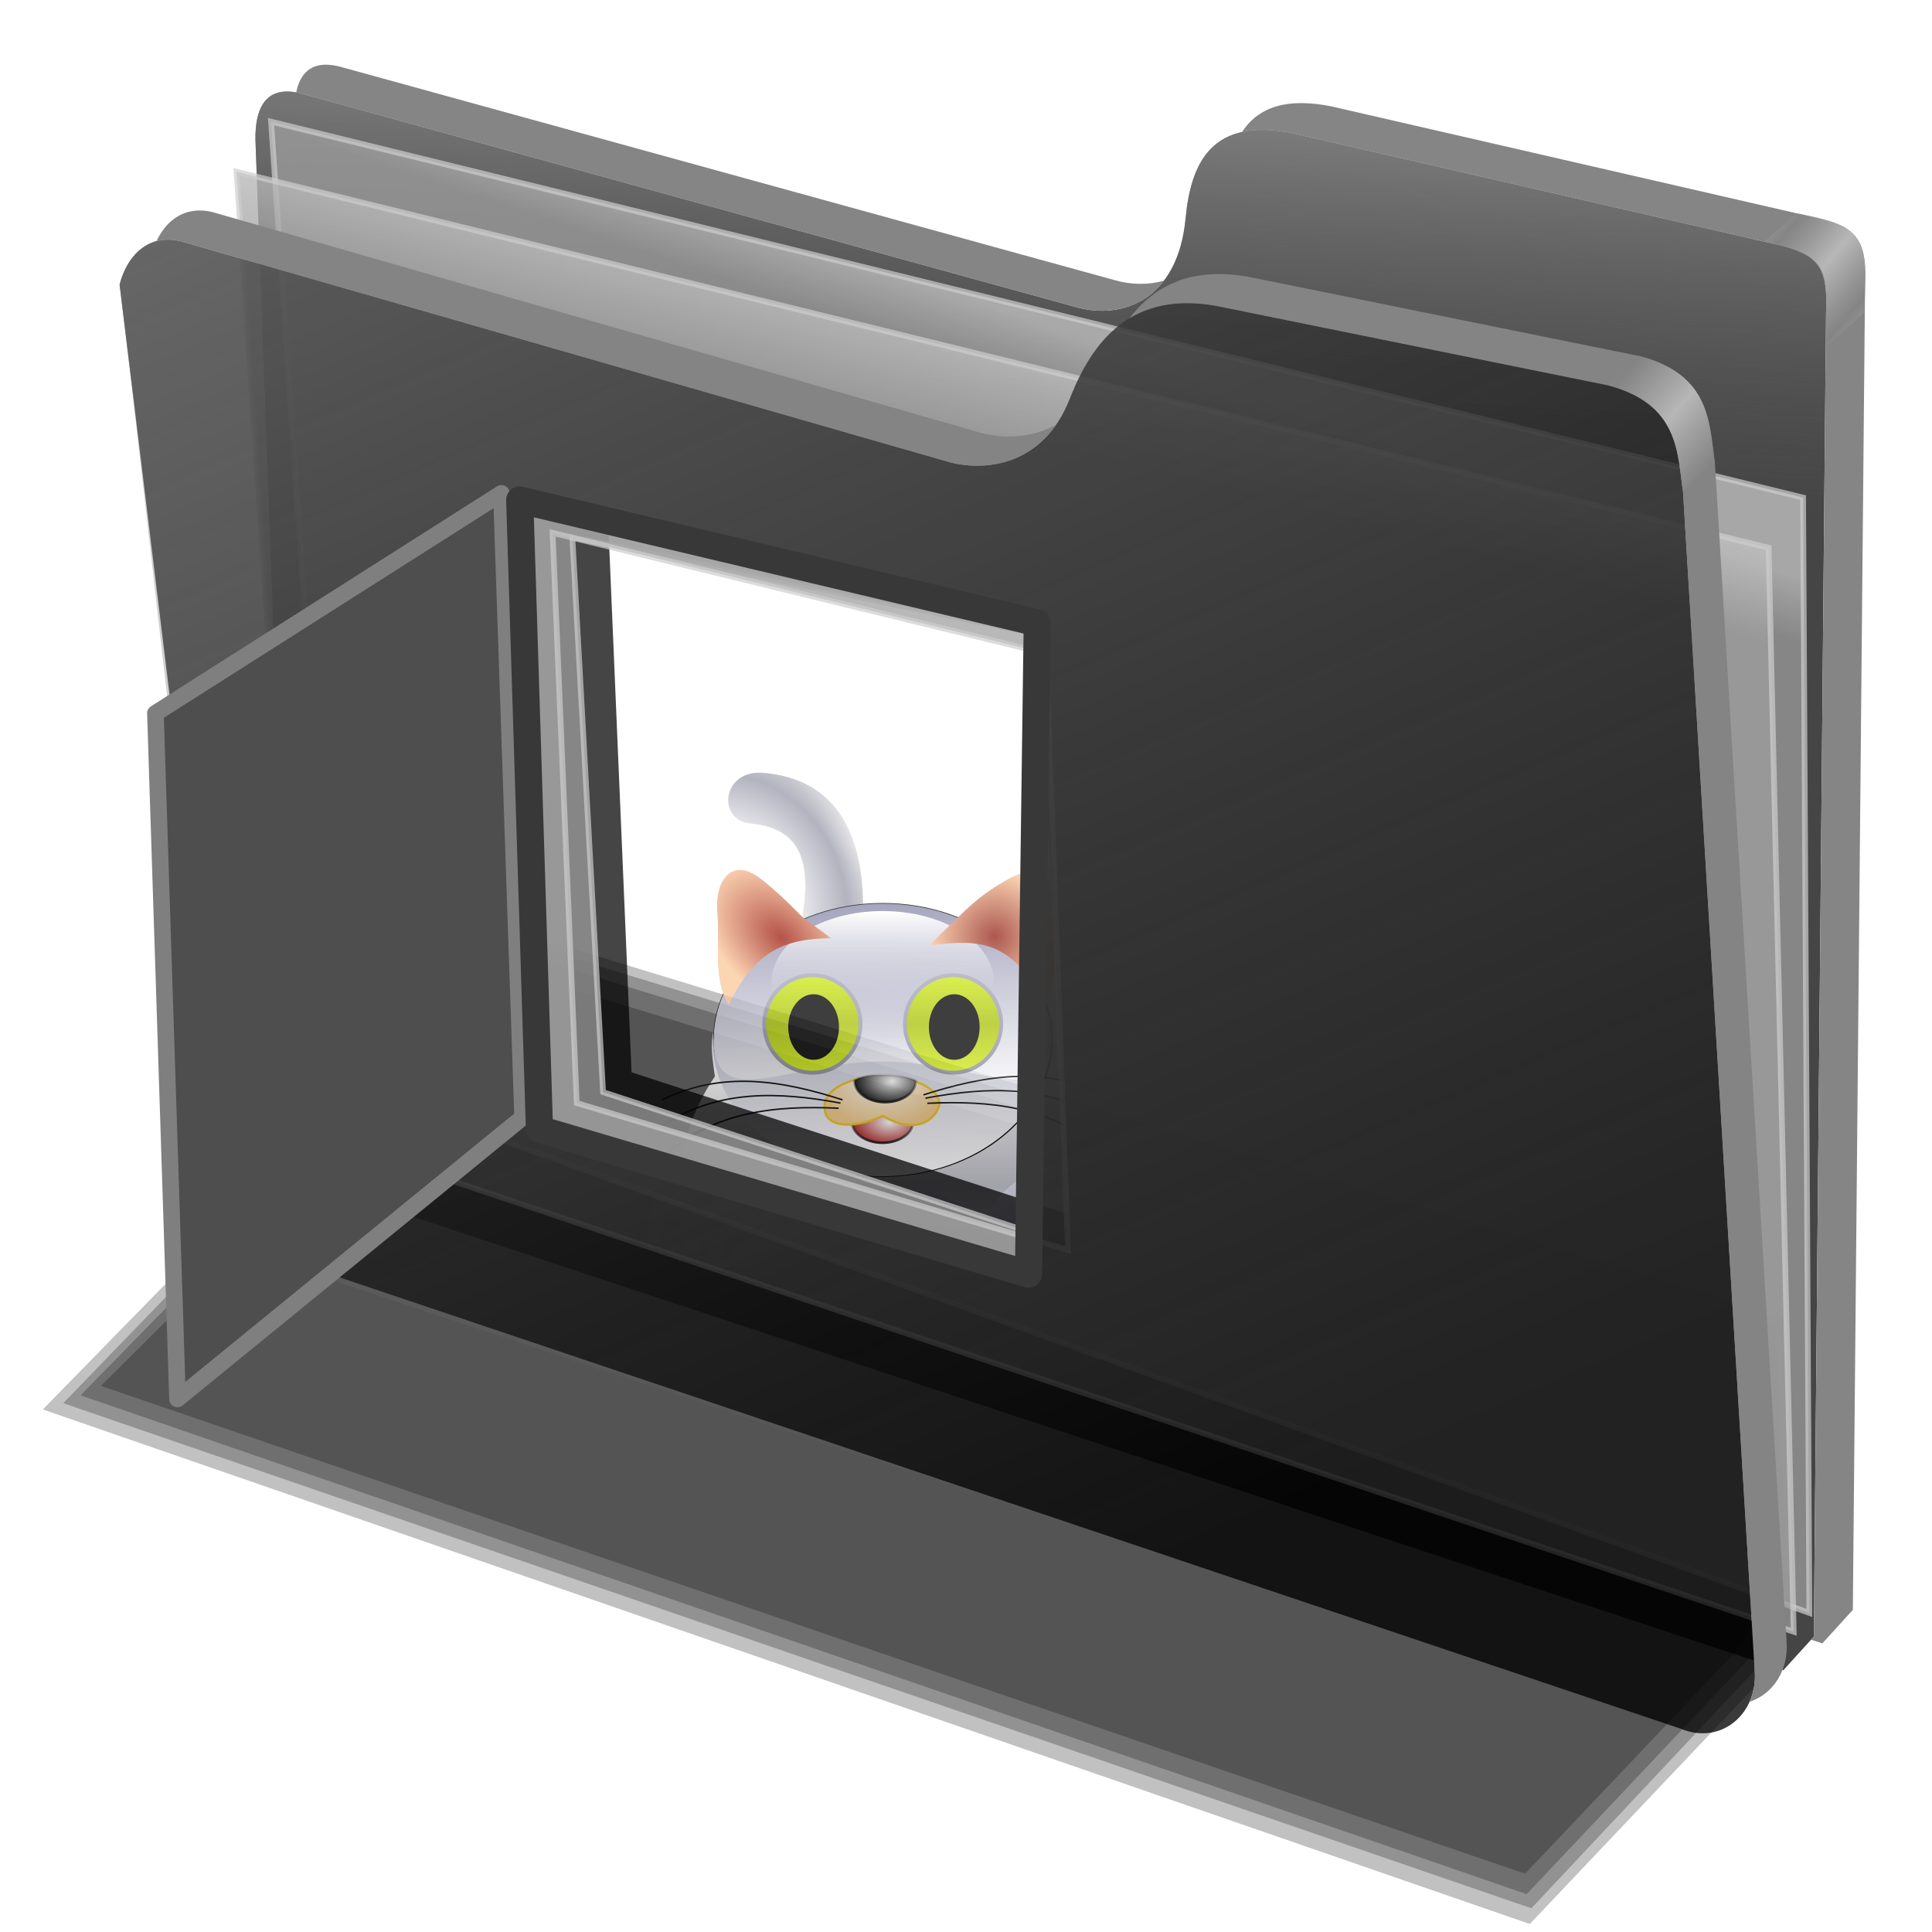 <?xml version="1.0" encoding="UTF-8" standalone="no"?>
<!-- Created with Inkscape (http://www.inkscape.org/) -->

<svg
   xmlns:dc="http://purl.org/dc/elements/1.1/"
   xmlns:cc="http://creativecommons.org/ns#"
   xmlns:rdf="http://www.w3.org/1999/02/22-rdf-syntax-ns#"
   xmlns:svg="http://www.w3.org/2000/svg"
   xmlns="http://www.w3.org/2000/svg"
   xmlns:xlink="http://www.w3.org/1999/xlink"
   xmlns:sodipodi="http://sodipodi.sourceforge.net/DTD/sodipodi-0.dtd"
   xmlns:inkscape="http://www.inkscape.org/namespaces/inkscape"
   id="svg2"
   version="1.1"
   inkscape:version="0.92.5 (2060ec1f9f, 2020-04-08)"
   width="256"
   height="256"
   viewBox="0 0 256 256"
   sodipodi:docname="folder-public.svg">
  <defs
     id="defs6">
    <linearGradient
       inkscape:collect="always"
       id="linearGradient4223">
      <stop
         style="stop-color:#bebebe;stop-opacity:0.803"
         offset="0"
         id="stop4225" />
      <stop
         style="stop-color:#9f9f9f;stop-opacity:0.732"
         offset="1"
         id="stop4227" />
    </linearGradient>
    <linearGradient
       inkscape:collect="always"
       id="linearGradient4211">
      <stop
         style="stop-color:#9f9f9f;stop-opacity:0.634"
         offset="0"
         id="stop4213" />
      <stop
         style="stop-color:#696969;stop-opacity:0"
         offset="1"
         id="stop4215" />
    </linearGradient>
    <linearGradient
       inkscape:collect="always"
       id="linearGradient4171">
      <stop
         style="stop-color:#848484;stop-opacity:0.623"
         offset="0"
         id="stop4173" />
      <stop
         style="stop-color:#cdcdcd;stop-opacity:0.698"
         offset="1"
         id="stop4175" />
    </linearGradient>
    <linearGradient
       inkscape:collect="always"
       id="linearGradient4142">
      <stop
         style="stop-color:#909090;stop-opacity:0.519"
         offset="0"
         id="stop4144" />
      <stop
         style="stop-color:#696969;stop-opacity:0"
         offset="1"
         id="stop4146" />
    </linearGradient>
    <linearGradient
       inkscape:collect="always"
       xlink:href="#linearGradient4142"
       id="linearGradient4148"
       x1="165.741"
       y1="63.252"
       x2="278.749"
       y2="324.364"
       gradientUnits="userSpaceOnUse"
       gradientTransform="matrix(0.76,0,0,0.76,-72.434,-32.701)" />
    <linearGradient
       inkscape:collect="always"
       xlink:href="#linearGradient4171"
       id="linearGradient4177"
       x1="379.778"
       y1="106.85"
       x2="387.93"
       y2="114.158"
       gradientUnits="userSpaceOnUse"
       spreadMethod="reflect"
       gradientTransform="matrix(0.76,0,0,0.76,-72.434,-32.701)" />
    <linearGradient
       inkscape:collect="always"
       xlink:href="#linearGradient4171"
       id="linearGradient4207"
       gradientUnits="userSpaceOnUse"
       spreadMethod="reflect"
       x1="381.274"
       y1="108.463"
       x2="387.93"
       y2="114.158"
       gradientTransform="matrix(0.76,0,0,0.76,-52.067,-52.744)" />
    <linearGradient
       inkscape:collect="always"
       xlink:href="#linearGradient4211"
       id="linearGradient4217"
       x1="284.702"
       y1="61.711"
       x2="281.098"
       y2="125.099"
       gradientUnits="userSpaceOnUse"
       gradientTransform="matrix(0.76,0,0,0.76,-72.434,-32.701)" />
    <linearGradient
       inkscape:collect="always"
       xlink:href="#linearGradient4223"
       id="linearGradient4229"
       x1="259.017"
       y1="93.257"
       x2="255.695"
       y2="103.093"
       gradientUnits="userSpaceOnUse"
       gradientTransform="matrix(0.76,0,0,0.76,-72.434,-32.701)" />
    <linearGradient
       inkscape:collect="always"
       xlink:href="#linearGradient4223"
       id="linearGradient4237"
       x1="262.842"
       y1="102.54"
       x2="258.986"
       y2="117.294"
       gradientUnits="userSpaceOnUse"
       gradientTransform="matrix(0.76,0,0,0.76,-72.434,-32.701)" />
    <linearGradient
       id="linearGradient4578">
      <stop
         stop-opacity="0"
         stop-color="#959bdf"
         id="stop4580" />
      <stop
         stop-opacity="0"
         stop-color="#8e93cf"
         id="stop4582"
         offset="0.5" />
      <stop
         stop-opacity="0"
         stop-color="#131b75"
         offset="0.75"
         id="stop4584" />
      <stop
         stop-opacity="0.522"
         stop-color="#000976"
         offset="1"
         id="stop4586" />
    </linearGradient>
    <linearGradient
       id="linearGradient3297">
      <stop
         stop-opacity="0"
         stop-color="#cfd2ec"
         id="stop3299" />
      <stop
         style="stop-color:#f0f0f8;stop-opacity:0.333"
         offset="0.694"
         id="stop1145"
         stop-color="#cfd2ec"
         stop-opacity="0" />
      <stop
         style="stop-color:#f9f9fc;stop-opacity:0.51"
         offset="0.882"
         id="stop1143"
         stop-color="#cfd2ec"
         stop-opacity="0" />
      <stop
         style="stop-color:#ffffff;stop-opacity:0"
         stop-opacity="0.443"
         stop-color="#ffffff"
         offset="1"
         id="stop3301" />
    </linearGradient>
    <linearGradient
       id="linearGradient3263">
      <stop
         stop-opacity="0.361"
         stop-color="#9ba2ef"
         id="stop3265" />
      <stop
         style="stop-color:#74a8d9;stop-opacity:0.021"
         offset="0.749"
         id="stop1080"
         stop-color="#9ba2ef"
         stop-opacity="0.361" />
      <stop
         style="stop-color:#003355;stop-opacity:1"
         offset="0.904"
         id="stop1078"
         stop-color="#9ba2ef"
         stop-opacity="0.361" />
      <stop
         style="stop-color:#155b81;stop-opacity:0"
         stop-opacity="0.443"
         stop-color="#155b81"
         id="stop3267"
         offset="1" />
    </linearGradient>
    <linearGradient
       id="linearGradient3244">
      <stop
         stop-opacity="0"
         stop-color="#959bdf"
         id="stop3247" />
      <stop
         stop-opacity="0"
         stop-color="#8e93cf"
         offset="0.5"
         id="stop3253" />
      <stop
         stop-opacity="0"
         stop-color="#131b75"
         id="stop3255"
         offset="0.75" />
      <stop
         stop-opacity="0.732"
         stop-color="#000976"
         id="stop3249"
         offset="1" />
    </linearGradient>
    <linearGradient
       id="linearGradient3233">
      <stop
         stop-opacity="0"
         stop-color="#ffffff"
         id="stop3235" />
      <stop
         stop-opacity="1"
         stop-color="#ffffff"
         id="stop3237"
         offset="1" />
    </linearGradient>
    <linearGradient
       id="linearGradient3182">
      <stop
         stop-opacity="0"
         stop-color="#0e6999"
         id="stop3184" />
      <stop
         stop-opacity="0"
         stop-color="#136f9e"
         offset="0.5"
         id="stop3190" />
      <stop
         stop-opacity="0"
         stop-color="#005b87"
         id="stop3192"
         offset="0.75" />
      <stop
         stop-opacity="1"
         stop-color="#004265"
         id="stop3186"
         offset="1" />
    </linearGradient>
    <linearGradient
       id="linearGradient4546">
      <stop
         stop-opacity="1"
         stop-color="#6c76d0"
         id="stop4548" />
      <stop
         stop-opacity="0"
         stop-color="#2b348b"
         offset="1"
         id="stop4550" />
    </linearGradient>
    <linearGradient
       id="linearGradient4540">
      <stop
         stop-opacity="1"
         stop-color="#ffffff"
         id="stop4542" />
      <stop
         stop-opacity="0.565"
         stop-color="#7489f1"
         offset="1"
         id="stop4544" />
    </linearGradient>
    <linearGradient
       id="linearGradient4534">
      <stop
         stop-opacity="1"
         stop-color="#2a3f9f"
         id="stop4536" />
      <stop
         stop-opacity="0"
         stop-color="#3f46ad"
         offset="1"
         id="stop4538" />
    </linearGradient>
    <linearGradient
       id="linearGradient3692">
      <stop
         stop-opacity="1"
         stop-color="#000000"
         id="stop3694" />
      <stop
         stop-opacity="0"
         stop-color="#000000"
         id="stop3696"
         offset="1" />
    </linearGradient>
    <linearGradient
       x1="45.45"
       y1="92.54"
       x2="45.45"
       y2="7.02"
       id="ButtonShadow"
       gradientUnits="userSpaceOnUse"
       gradientTransform="scale(1.006,0.994)">
      <stop
         stop-opacity="1"
         stop-color="#000000"
         id="stop3750" />
      <stop
         stop-opacity="0.588"
         stop-color="#000000"
         id="stop3752"
         offset="1" />
    </linearGradient>
    <filter
       color-interpolation-filters="sRGB"
       id="filter3174">
      <feGaussianBlur
         id="feGaussianBlur3176" />
    </filter>
    <clipPath
       id="clipPath3613">
      <rect
         fill-opacity="1"
         stroke="none"
         fill-rule="nonzero"
         fill="#ffffff"
         width="84"
         height="84"
         rx="6"
         ry="6"
         x="6"
         y="6"
         id="rect3615" />
    </clipPath>
    <clipPath
       id="clipPath4156-4"
       clipPathUnits="userSpaceOnUse">
      <path
         fill-opacity="1"
         stroke="none"
         fill="#ffffff"
         opacity="0.6"
         inkscape:connector-curvature="0"
         id="path4158-0"
         d="m 27.046,-55.695 -14.214,13.321 0.061,0 15.653,21.771 10.231,-10.546 C 38.562,-32.302 27.468,-54.819 27.046,-55.695 z M 9.647,-39.383 -5.241,-25.321 15.988,-7.806 26.372,-18.383 9.647,-39.383 z m 31.491,12.951 -9.741,9.714 8.945,12.458 7.781,-7.555 -6.984,-14.617 z m -49.84,4.379 -13.754,12.982 26.283,13.846 0.061,-0.062 -0.123,-0.062 L 13.599,-5.401 -8.702,-22.053 z m 38.015,7.401 -9.803,9.775 11.579,9.559 7.628,-7.401 -8.669,-11.009 -0.735,-0.925 z m 20.187,5.674 -7.383,7.216 6.188,8.542 5.82,-6.137 -4.626,-9.621 z m -32.195,6.322 -9.557,9.498 13.662,7.185 7.934,-7.678 -12.039,-9.004 z m 23.312,2.374 -7.107,6.938 8.363,6.907 5.361,-5.674 -0.061,-0.092 -0.092,0.123 -6.464,-8.203 z m -8.73,8.542 -7.505,7.339 10.354,5.458 c 1.397,-1.321 5.675,-6.123 5.851,-6.322 L 31.886,8.26 z" />
    </clipPath>
    <clipPath
       id="clipPath4194-1-2-5">
      <rect
         fill-opacity="1"
         stroke="none"
         fill-rule="nonzero"
         fill="#ff00ff"
         id="rect4196-1-6-2"
         y="6"
         x="6"
         ry="6"
         rx="6"
         height="84"
         width="84" />
    </clipPath>
    <clipPath
       id="clipPath3613-7">
      <rect
         fill-opacity="1"
         stroke="none"
         fill-rule="nonzero"
         fill="#ffffff"
         id="rect3615-9"
         y="6"
         x="6"
         ry="6"
         rx="6"
         height="84"
         width="84" />
    </clipPath>
    <filter
       height="1.066"
       y="-0.033"
       width="1.038"
       x="-0.019"
       id="filter1223"
       style="color-interpolation-filters:sRGB"
       inkscape:collect="always">
      <feGaussianBlur
         id="feGaussianBlur1225"
         stdDeviation="1.819"
         inkscape:collect="always" />
    </filter>
    <linearGradient
       id="linearGradient2632">
      <stop
         stop-opacity="1"
         stop-color="#9090a8"
         id="stop2634" />
      <stop
         stop-opacity="1"
         stop-color="#ffffff"
         id="stop3412"
         offset="0.343" />
      <stop
         stop-opacity="1"
         stop-color="#9b9bac"
         id="stop2636"
         offset="0.685" />
      <stop
         stop-opacity="0"
         stop-color="#93939c"
         offset="0.854"
         id="stop2638" />
      <stop
         stop-opacity="0"
         stop-color="#b8b8cb"
         offset="1"
         id="stop2640" />
    </linearGradient>
    <linearGradient
       inkscape:collect="always"
       id="linearGradient3267">
      <stop
         stop-opacity="1"
         stop-color="#9d1b0f"
         id="stop3269" />
      <stop
         stop-opacity="1"
         stop-color="#fbc79a"
         offset="1"
         id="stop3271" />
    </linearGradient>
    <linearGradient
       id="linearGradient3222"
       inkscape:collect="always">
      <stop
         stop-opacity="1"
         stop-color="#bbbbcd"
         id="stop3224" />
      <stop
         stop-opacity="1"
         stop-color="#636373"
         id="stop3226"
         offset="1" />
    </linearGradient>
    <linearGradient
       id="linearGradient3414"
       inkscape:collect="always">
      <stop
         stop-opacity="1"
         stop-color="#bbbbcd"
         id="stop3416" />
      <stop
         stop-opacity="1"
         stop-color="#a0a0b3"
         id="stop3418"
         offset="1" />
    </linearGradient>
    <linearGradient
       id="linearGradient3328"
       inkscape:collect="always">
      <stop
         stop-opacity="1"
         stop-color="#bbbbc5"
         id="stop3330" />
      <stop
         stop-opacity="0.992"
         stop-color="#ffffff"
         id="stop3332"
         offset="1" />
    </linearGradient>
    <linearGradient
       id="linearGradient3312"
       inkscape:collect="always">
      <stop
         stop-opacity="1"
         stop-color="#b8b8cb"
         id="stop3314" />
      <stop
         stop-opacity="1"
         stop-color="#dadaee"
         id="stop3316"
         offset="1" />
    </linearGradient>
    <linearGradient
       inkscape:collect="always"
       id="linearGradient3306">
      <stop
         stop-opacity="1"
         stop-color="#ffffff"
         id="stop3308" />
      <stop
         stop-opacity="1"
         stop-color="#a61212"
         offset="1"
         id="stop3310" />
    </linearGradient>
    <linearGradient
       id="linearGradient3290"
       inkscape:collect="always">
      <stop
         stop-opacity="1"
         stop-color="#ffffff"
         id="stop3292" />
      <stop
         stop-opacity="1"
         stop-color="#000000"
         id="stop3294"
         offset="1" />
    </linearGradient>
    <linearGradient
       id="linearGradient3271"
       inkscape:collect="always">
      <stop
         stop-opacity="1"
         stop-color="#ffffff"
         id="stop3273" />
      <stop
         stop-opacity="1"
         stop-color="#eec583"
         id="stop3275"
         offset="1" />
    </linearGradient>
    <linearGradient
       id="linearGradient3244-6"
       inkscape:collect="always">
      <stop
         stop-opacity="1"
         stop-color="#a9c109"
         id="stop3246" />
      <stop
         stop-opacity="1"
         stop-color="#d0ec17"
         id="stop3248"
         offset="1" />
    </linearGradient>
    <linearGradient
       id="linearGradient3236"
       inkscape:collect="always">
      <stop
         stop-opacity="1"
         stop-color="#8d8d9c"
         id="stop3238" />
      <stop
         stop-opacity="1"
         stop-color="#a8a8bd"
         id="stop3240"
         offset="1" />
    </linearGradient>
    <linearGradient
       id="linearGradient3198"
       inkscape:collect="always">
      <stop
         stop-opacity="1"
         stop-color="#ffffff"
         id="stop3200" />
      <stop
         stop-opacity="0"
         stop-color="#8a8aaa"
         id="stop3202"
         offset="1" />
    </linearGradient>
    <linearGradient
       id="linearGradient3188"
       inkscape:collect="always">
      <stop
         stop-opacity="1"
         stop-color="#8a8aaa"
         id="stop3190-7" />
      <stop
         stop-opacity="1"
         stop-color="#ffffff"
         id="stop3192-5"
         offset="1" />
    </linearGradient>
    <linearGradient
       id="linearGradient3172"
       inkscape:collect="always">
      <stop
         stop-opacity="1"
         stop-color="#912218"
         id="stop3174" />
      <stop
         stop-opacity="1"
         stop-color="#fbc79a"
         id="stop3176"
         offset="1" />
    </linearGradient>
    <linearGradient
       gradientTransform="matrix(1,0,0,0.793,-23.527,40.653)"
       spreadMethod="reflect"
       gradientUnits="userSpaceOnUse"
       y2="216.19"
       x2="58.5"
       y1="237.76"
       x1="53.933"
       id="linearGradient3228"
       xlink:href="#linearGradient3222"
       inkscape:collect="always" />
    <linearGradient
       y2="216.19"
       x2="58.5"
       y1="237.76"
       x1="53.933"
       spreadMethod="reflect"
       gradientTransform="matrix(1,0,0,0.793,-16.255,43.861)"
       gradientUnits="userSpaceOnUse"
       id="linearGradient3233-3"
       xlink:href="#linearGradient3222"
       inkscape:collect="always" />
    <linearGradient
       y2="216.19"
       x2="58.5"
       y1="237.76"
       x1="53.933"
       spreadMethod="reflect"
       gradientTransform="matrix(1,0,0,0.793,-7.272,46)"
       gradientUnits="userSpaceOnUse"
       id="linearGradient3237"
       xlink:href="#linearGradient3222"
       inkscape:collect="always" />
    <linearGradient
       y2="216.19"
       x2="58.5"
       y1="237.76"
       x1="53.933"
       spreadMethod="reflect"
       gradientTransform="matrix(1,0,0,0.793,2.353,47.497)"
       gradientUnits="userSpaceOnUse"
       id="linearGradient3241"
       xlink:href="#linearGradient3222"
       inkscape:collect="always" />
    <linearGradient
       y2="187.27"
       x2="125.17"
       y1="83.74"
       x1="122.1"
       gradientUnits="userSpaceOnUse"
       id="linearGradient2540"
       xlink:href="#linearGradient3188"
       inkscape:collect="always" />
    <linearGradient
       y2="142.58"
       x2="116.49"
       y1="83.83"
       x1="116.49"
       gradientUnits="userSpaceOnUse"
       id="linearGradient2548"
       xlink:href="#linearGradient3198"
       inkscape:collect="always" />
    <linearGradient
       y2="105.51"
       x2="-142.76"
       y1="126.49"
       x1="-142.83"
       spreadMethod="reflect"
       gradientUnits="userSpaceOnUse"
       id="linearGradient2556"
       xlink:href="#linearGradient3244-6"
       inkscape:collect="always" />
    <linearGradient
       y2="101.96"
       x2="-150.72"
       y1="147.47"
       x1="-150.72"
       gradientUnits="userSpaceOnUse"
       id="linearGradient2558"
       xlink:href="#linearGradient3236"
       inkscape:collect="always" />
    <linearGradient
       y2="214.11"
       x2="125.68"
       y1="197.76"
       x1="127.73"
       gradientUnits="userSpaceOnUse"
       id="linearGradient2585"
       xlink:href="#linearGradient3414"
       inkscape:collect="always" />
    <radialGradient
       r="11.434"
       fy="150"
       fx="-115.28"
       cy="150"
       cx="-115.28"
       gradientTransform="matrix(-1.408,-0.028,0.017,-0.876,-39.898,282.538)"
       gradientUnits="userSpaceOnUse"
       id="radialGradient2588"
       xlink:href="#linearGradient3290"
       inkscape:collect="always" />
    <linearGradient
       gradientTransform="matrix(1.156,0,0,1.157,258.282,-22.781)"
       y2="149.46"
       x2="-117.76"
       y1="162"
       x1="-118.42"
       gradientUnits="userSpaceOnUse"
       id="linearGradient2590"
       xlink:href="#linearGradient3692"
       inkscape:collect="always" />
    <radialGradient
       r="24.589"
       fy="137.78"
       fx="120.8"
       cy="137.78"
       cx="120.8"
       gradientTransform="matrix(-1.147,1.1610676e-7,-1.1565536e-7,-0.885,259.331,273.465)"
       gradientUnits="userSpaceOnUse"
       id="radialGradient2593"
       xlink:href="#linearGradient3271"
       inkscape:collect="always" />
    <radialGradient
       r="11.434"
       fy="150"
       fx="-115.28"
       cy="150"
       cx="-115.28"
       gradientTransform="matrix(-1.408,-0.028,0.017,-0.876,-40.994,299.376)"
       gradientUnits="userSpaceOnUse"
       id="radialGradient2596"
       xlink:href="#linearGradient3306"
       inkscape:collect="always" />
    <linearGradient
       y2="149.46"
       x2="-117.76"
       y1="162"
       x1="-118.42"
       gradientTransform="matrix(1.156,0,0,1.157,257.186,-5.943)"
       gradientUnits="userSpaceOnUse"
       id="linearGradient2598"
       xlink:href="#linearGradient3692"
       inkscape:collect="always" />
    <linearGradient
       y2="187.27"
       x2="125.17"
       y1="83.74"
       x1="122.1"
       gradientTransform="matrix(1,0,0,1.083,-4.58,-8.918)"
       gradientUnits="userSpaceOnUse"
       id="linearGradient2607"
       xlink:href="#linearGradient3188"
       inkscape:collect="always" />
    <radialGradient
       r="27.25"
       fy="94.3"
       fx="167.37"
       cy="94.3"
       cx="167.37"
       gradientTransform="matrix(1,0,0,1.003,0,-0.237)"
       gradientUnits="userSpaceOnUse"
       id="radialGradient2610"
       xlink:href="#linearGradient3172"
       inkscape:collect="always" />
    <radialGradient
       r="24.06"
       fy="94.74"
       fx="79.13"
       cy="94.74"
       cx="79.13"
       gradientTransform="matrix(0.683,-0.731,1.127,1.054,-81.711,52.711)"
       gradientUnits="userSpaceOnUse"
       id="radialGradient2613"
       xlink:href="#linearGradient3267"
       inkscape:collect="always" />
    <linearGradient
       gradientTransform="matrix(1,0,0,1.083,-4.069,-8.918)"
       y2="159.91"
       x2="125.17"
       y1="83.74"
       x1="122.1"
       gradientUnits="userSpaceOnUse"
       id="linearGradient2617"
       xlink:href="#linearGradient3188"
       inkscape:collect="always" />
    <linearGradient
       y2="188.38"
       x2="186.48"
       y1="216.66"
       x1="198.74"
       spreadMethod="reflect"
       gradientUnits="userSpaceOnUse"
       id="linearGradient2620"
       xlink:href="#linearGradient3312"
       inkscape:collect="always" />
    <linearGradient
       y2="190.68"
       x2="72.04"
       y1="216.15"
       x1="56.02"
       spreadMethod="reflect"
       gradientUnits="userSpaceOnUse"
       id="linearGradient2623"
       xlink:href="#linearGradient3312"
       inkscape:collect="always" />
    <radialGradient
       r="27.889"
       fy="84.52"
       fx="55.14"
       cy="84.52"
       cx="55.14"
       gradientTransform="matrix(2.84,-3.0157482e-7,3.753922e-7,3.129,-104.343,-177.935)"
       gradientUnits="userSpaceOnUse"
       id="radialGradient2627"
       xlink:href="#linearGradient2632"
       inkscape:collect="always" />
    <linearGradient
       y2="150.24"
       x2="124.69"
       y1="197.25"
       x1="124.69"
       spreadMethod="reflect"
       gradientUnits="userSpaceOnUse"
       id="linearGradient2630"
       xlink:href="#linearGradient3328"
       inkscape:collect="always" />
    <linearGradient
       inkscape:collect="always"
       xlink:href="#linearGradient3244-6"
       id="linearGradient1290"
       gradientUnits="userSpaceOnUse"
       x1="-142.83"
       y1="126.49"
       x2="-142.76"
       y2="105.51"
       spreadMethod="reflect" />
    <linearGradient
       inkscape:collect="always"
       xlink:href="#linearGradient3236"
       id="linearGradient1292"
       gradientUnits="userSpaceOnUse"
       x1="-150.72"
       y1="147.47"
       x2="-150.72"
       y2="101.96" />
    <linearGradient
       inkscape:collect="always"
       xlink:href="#linearGradient3222"
       id="linearGradient1294"
       gradientUnits="userSpaceOnUse"
       gradientTransform="matrix(1,0,0,0.793,-23.527,40.653)"
       x1="53.933"
       y1="237.76"
       x2="58.5"
       y2="216.19"
       spreadMethod="reflect" />
    <linearGradient
       inkscape:collect="always"
       xlink:href="#linearGradient3222"
       id="linearGradient1296"
       gradientUnits="userSpaceOnUse"
       gradientTransform="matrix(1,0,0,0.793,-16.255,43.861)"
       x1="53.933"
       y1="237.76"
       x2="58.5"
       y2="216.19"
       spreadMethod="reflect" />
    <linearGradient
       inkscape:collect="always"
       xlink:href="#linearGradient3222"
       id="linearGradient1298"
       gradientUnits="userSpaceOnUse"
       gradientTransform="matrix(1,0,0,0.793,-7.272,46)"
       x1="53.933"
       y1="237.76"
       x2="58.5"
       y2="216.19"
       spreadMethod="reflect" />
    <linearGradient
       inkscape:collect="always"
       xlink:href="#linearGradient3222"
       id="linearGradient1300"
       gradientUnits="userSpaceOnUse"
       gradientTransform="matrix(1,0,0,0.793,2.353,47.497)"
       x1="53.933"
       y1="237.76"
       x2="58.5"
       y2="216.19"
       spreadMethod="reflect" />
  </defs>
  <sodipodi:namedview
     pagecolor="#ff0000"
     bordercolor="#666666"
     borderopacity="1"
     objecttolerance="10"
     gridtolerance="10"
     guidetolerance="10"
     inkscape:pageopacity="0"
     inkscape:pageshadow="2"
     inkscape:window-width="1920"
     inkscape:window-height="1056"
     id="namedview4"
     showgrid="false"
     inkscape:snap-global="false"
     inkscape:zoom="3.4414062"
     inkscape:cx="128"
     inkscape:cy="128"
     inkscape:window-x="0"
     inkscape:window-y="0"
     inkscape:window-maximized="1"
     inkscape:current-layer="svg2" />
  <g
     id="layer1"
     inkscape:label="1. réteg"
     transform="translate(-13.799,1.321)"
     style="fill:#000000;fill-opacity:0.243">
    <g
       style="fill:#000000;fill-opacity:0.243;filter:url(#filter1223)"
       transform="translate(256,20.28)"
       id="g1217">
      <path
         style="fill:#000000;fill-opacity:0.243;fill-rule:evenodd;stroke:none;stroke-width:1;stroke-linecap:butt;stroke-linejoin:miter;stroke-opacity:1"
         sodipodi:nodetypes="cccccc"
         inkscape:connector-curvature="0"
         id="path4150"
         d="m 177.778,215.833 -80.556,82.407 255.556,88.426 38.75,-40.871 c 9.538,-9.348 6.469,-22.825 4.768,-63.296 z"
         transform="matrix(0.771,0,0,0.771,-311.485,-64.783)" />
      <path
         transform="matrix(0.771,0,0,0.771,-311.485,-64.783)"
         d="m 177.778,217.454 -77.044,79.706 252.314,86.805 36.859,-39.25 c 9.538,-9.348 6.74,-20.394 5.038,-60.865 z"
         id="path1207"
         inkscape:connector-curvature="0"
         sodipodi:nodetypes="cccccc"
         style="fill:#000000;fill-opacity:0.243;fill-rule:evenodd;stroke:none;stroke-width:1;stroke-linecap:butt;stroke-linejoin:miter;stroke-opacity:1" />
      <path
         style="fill:#000000;fill-opacity:0.243;fill-rule:evenodd;stroke:none;stroke-width:1;stroke-linecap:butt;stroke-linejoin:miter;stroke-opacity:1"
         sodipodi:nodetypes="cccccc"
         inkscape:connector-curvature="0"
         id="path1209"
         d="m 178.318,219.615 -74.613,76.195 248.533,85.725 36.049,-38.17 c 9.538,-9.348 5.659,-17.423 3.958,-57.894 z"
         transform="matrix(0.771,0,0,0.771,-311.485,-64.783)" />
      <path
         transform="matrix(0.771,0,0,0.771,-311.485,-64.783)"
         d="m 178.588,223.126 -71.372,71.063 244.751,83.834 34.158,-36.009 c 9.538,-9.348 4.309,-14.452 2.607,-54.922 z"
         id="path1211"
         inkscape:connector-curvature="0"
         sodipodi:nodetypes="cccccc"
         style="fill:#000000;fill-opacity:0.243;fill-rule:evenodd;stroke:none;stroke-width:1;stroke-linecap:butt;stroke-linejoin:miter;stroke-opacity:1" />
    </g>
    <g
       display="none"
       transform="translate(-106.579,63.104)"
       id="layer2-2"
       style="display:none;fill:#000000;fill-opacity:0.243">
      <rect
         id="rect3745-90"
         y="7"
         x="5"
         ry="6"
         rx="6"
         height="85"
         width="86"
         style="opacity:0.9;fill:#000000;fill-opacity:0.243;fill-rule:nonzero;stroke:none;filter:url(#filter3174)" />
    </g>
    <g
       display="none"
       transform="translate(-105.991,50.451)"
       id="layer2"
       style="display:none;fill:#000000;fill-opacity:0.243">
      <rect
         id="rect3745"
         y="7"
         x="5"
         ry="6"
         rx="6"
         height="85"
         width="86"
         style="opacity:0.9;fill:#000000;fill-opacity:0.243;fill-rule:nonzero;stroke:none;filter:url(#filter3174)" />
    </g>
  </g>
  <g
     style="opacity:0.756"
     id="g3414"
     transform="matrix(0.32,0,0,0.32,78.216,93.894)">
    <path
       style="fill:url(#linearGradient2630);fill-opacity:1;fill-rule:evenodd;stroke:none;stroke-width:1;stroke-linecap:butt;stroke-linejoin:miter;stroke-opacity:1"
       inkscape:connector-curvature="0"
       sodipodi:nodetypes="cssccsscccsccscccssc"
       id="path2169"
       d="M 87.875,86.381 C 91.117,65.779 88.811,49.702 66.417,47.552 52.26,46.194 54.598,25.227 71.526,26.606 100.996,29.006 113.436,50.773 112.909,83.826 c 14.822,-2.496 27.198,-1.172 37.296,4.598 6.714,-6.436 11.836,-11.774 22.991,-17.882 10.537,-5.77 16.873,-3.566 19.414,8.174 3.071,14.19 1.251,28.27 -3.576,42.405 4.023,9.707 3.947,19.414 2.555,29.121 6.851,12.498 16.254,23.719 12.773,41.383 11.61,8.763 31.87,15.803 15.327,33.719 -7.966,8.627 -32.202,6.72 -51.09,-6.642 -27.587,-6.458 -54.498,-8.188 -80.722,-5.109 -10.848,20.531 -30.545,19.492 -47.003,15.327 -23.604,-5.974 -21.677,-21.534 -3.576,-34.23 0.521,-13.528 4.271,-27.518 14.305,-42.405 -1.451,-10.293 -3.505,-20.661 5.62,-29.632 -6.426,-10.815 -3.475,-25.029 -4.598,-38.318 -1.088,-12.864 5.683,-22.926 17.371,-14.305 7.632,5.63 17.882,16.349 17.882,16.349 z" />
    <path
       style="fill:url(#radialGradient2627);fill-opacity:1;fill-rule:evenodd;stroke:none;stroke-width:1;stroke-linecap:butt;stroke-linejoin:miter;stroke-opacity:1"
       inkscape:connector-curvature="0"
       d="M 87.875,86.381 C 91.117,65.779 88.811,49.702 66.417,47.552 52.26,46.194 54.598,25.227 71.526,26.606 100.996,29.006 113.436,50.773 112.909,83.826 c -5.462,2.044 -16.684,3.105 -25.034,2.555 z"
       id="path2173"
       sodipodi:nodetypes="csscc" />
    <ellipse
       style="fill:url(#linearGradient2540);fill-opacity:1;stroke:#000000;stroke-width:0.5;stroke-linecap:round;stroke-linejoin:round;stroke-miterlimit:4;stroke-dasharray:none;stroke-opacity:1"
       ry="52.112"
       rx="69.993"
       cy="134.917"
       cx="125.171"
       transform="matrix(1,0,0,1.083,-4.069,-8.918)"
       id="path2177"
       stroke-miterlimit="4" />
    <path
       style="fill:url(#linearGradient2623);fill-opacity:1;fill-rule:evenodd;stroke:none;stroke-width:0;stroke-linecap:butt;stroke-linejoin:miter;stroke-miterlimit:4;stroke-dasharray:none;stroke-opacity:1"
       inkscape:connector-curvature="0"
       d="m 87.875,213.595 c -10.848,20.531 -30.545,19.492 -47.003,15.327 -23.604,-5.974 -21.677,-21.534 -3.576,-34.23 17.661,-10.358 57.081,4.037 50.579,18.903 z"
       id="path3150"
       sodipodi:nodetypes="cscc"
       stroke-miterlimit="4" />
    <path
       style="fill:url(#linearGradient2620);fill-opacity:1;fill-rule:evenodd;stroke:none;stroke-width:0;stroke-linecap:butt;stroke-linejoin:miter;stroke-miterlimit:4;stroke-dasharray:none;stroke-opacity:1"
       inkscape:connector-curvature="0"
       d="m 204.36,191.626 c 11.61,8.763 31.87,15.803 15.327,33.719 -7.966,8.627 -32.202,6.72 -51.09,-6.642 -14.847,-12.112 21.499,-38.331 35.763,-27.078 z"
       id="path3152"
       sodipodi:nodetypes="cscc"
       stroke-miterlimit="4" />
    <path
       style="fill:url(#linearGradient2617);fill-opacity:1;stroke:none;stroke-width:0;stroke-linecap:round;stroke-linejoin:round;stroke-miterlimit:4;stroke-dasharray:none;stroke-opacity:1"
       inkscape:connector-curvature="0"
       sodipodi:nodetypes="csssc"
       id="path3218"
       d="m 191.067,137.216 c 0,31.157 -31.352,9.441 -69.983,9.441 -38.631,0 -69.983,21.716 -69.983,-9.441 0,-31.157 31.352,-56.444 69.983,-56.444 38.631,0 69.983,25.287 69.983,56.444 z"
       stroke-miterlimit="4" />
    <ellipse
       style="fill:url(#linearGradient2548);fill-opacity:1;stroke:none;stroke-width:0;stroke-linecap:round;stroke-linejoin:round;stroke-miterlimit:4;stroke-dasharray:none;stroke-opacity:1"
       ry="29.377"
       rx="45.981"
       cy="113.203"
       cx="121.083"
       id="path3196"
       stroke-miterlimit="4" />
    <path
       style="fill:url(#radialGradient2613);fill-opacity:1;fill-rule:evenodd;stroke:none;stroke-width:0;stroke-linecap:butt;stroke-linejoin:miter;stroke-miterlimit:4;stroke-dasharray:none;stroke-opacity:1"
       inkscape:connector-curvature="0"
       d="m 87.875,86.381 c 4.261,3.207 7.805,5.571 11.751,8.685 -19.664,0.234 -31.459,5.528 -42.405,27.589 -6.426,-10.815 -3.475,-25.029 -4.598,-38.318 -1.088,-12.864 5.683,-22.926 17.371,-14.305 7.632,5.63 17.882,16.349 17.882,16.349 z"
       id="path2171"
       sodipodi:nodetypes="cccssc"
       stroke-miterlimit="4" />
    <path
       style="fill:url(#radialGradient2610);fill-opacity:1;fill-rule:evenodd;stroke:none;stroke-width:0;stroke-linecap:butt;stroke-linejoin:miter;stroke-miterlimit:4;stroke-dasharray:none;stroke-opacity:1"
       inkscape:connector-curvature="0"
       d="m 140.617,97.975 c 2.556,-3.042 7.038,-6.961 9.588,-9.55 6.714,-6.436 11.836,-11.774 22.991,-17.882 10.537,-5.77 16.873,-3.566 19.414,8.174 3.071,14.19 1.251,28.27 -3.576,42.405 C 172.671,96.268 163.091,95.412 140.617,97.975 Z"
       id="path2175"
       sodipodi:nodetypes="ccsscc"
       stroke-miterlimit="4" />
    <path
       style="fill:url(#linearGradient2607);fill-opacity:1;stroke:none;stroke-width:0;stroke-linecap:round;stroke-linejoin:round;stroke-miterlimit:4;stroke-dasharray:none;stroke-opacity:1"
       inkscape:connector-curvature="0"
       sodipodi:nodetypes="cscscc"
       id="path3227"
       d="m 50.592,137.227 c 0,31.157 31.338,56.438 69.969,56.438 35.009,0 64.052,-20.76 69.188,-47.844 -6.35,17.121 -34.691,0.312 -68.656,0.312 -38.631,0 -70,21.72 -70,-9.438 1.267,-1.115 0.014,-0.143 -0.5,0.531 z"
       stroke-miterlimit="4" />
    <g
       id="g3254">
      <ellipse
         style="opacity:1;fill:url(#linearGradient1290);fill-opacity:1;stroke:url(#linearGradient1292);stroke-width:1.6;stroke-linecap:round;stroke-linejoin:round;stroke-miterlimit:4;stroke-dasharray:none;stroke-opacity:1"
         ry="20.181"
         rx="19.925"
         cy="126.487"
         cx="-150.716"
         id="path3234"
         transform="translate(242.678,4.087)"
         stroke-miterlimit="4" />
      <ellipse
         style="opacity:1;fill:#000000;fill-opacity:1;stroke:#000000;stroke-width:1.6;stroke-linecap:round;stroke-linejoin:round;stroke-miterlimit:4;stroke-dasharray:none;stroke-opacity:1"
         ry="12.773"
         rx="9.707"
         cy="126.742"
         cx="-150.205"
         id="path3252"
         transform="translate(242.678,5.109)"
         stroke-miterlimit="4" />
    </g>
    <g
       transform="translate(58.243)"
       id="g3258">
      <ellipse
         style="opacity:1;fill:url(#linearGradient2556);fill-opacity:1;stroke:url(#linearGradient2558);stroke-width:1.6;stroke-linecap:round;stroke-linejoin:round;stroke-miterlimit:4;stroke-dasharray:none;stroke-opacity:1"
         ry="20.181"
         rx="19.925"
         cy="126.487"
         cx="-150.716"
         transform="translate(242.678,4.087)"
         id="path3260"
         stroke-miterlimit="4" />
      <ellipse
         style="opacity:1;fill:#000000;fill-opacity:1;stroke:#000000;stroke-width:1.6;stroke-linecap:round;stroke-linejoin:round;stroke-miterlimit:4;stroke-dasharray:none;stroke-opacity:1"
         ry="12.773"
         rx="9.707"
         cy="126.742"
         cx="-150.205"
         transform="translate(242.678,5.109)"
         id="path3262"
         stroke-miterlimit="4" />
    </g>
    <path
       style="fill:url(#radialGradient2596);fill-opacity:1;stroke:url(#linearGradient2598);stroke-width:1.041;stroke-linecap:round;stroke-linejoin:round;stroke-miterlimit:4;stroke-opacity:1"
       inkscape:connector-curvature="0"
       d="m 133.712,170.913 c 0,4.896 -5.69,8.87 -12.702,8.87 -7.011,0 -12.702,-3.974 -12.702,-8.87 0,-0.06 6.9e-4,-0.11 0.002,-0.17 4.233,-2.281 8.434,-2.209 12.7,-2.178 4.377,0.033 9.008,0.664 12.702,2.347 z"
       id="path3300"
       sodipodi:nodetypes="csscsc"
       stroke-miterlimit="4" />
    <path
       style="fill:url(#radialGradient2593);fill-opacity:1;stroke:#e7bd17;stroke-width:0.9;stroke-linecap:round;stroke-linejoin:round;stroke-miterlimit:4;stroke-dasharray:none;stroke-opacity:1"
       inkscape:connector-curvature="0"
       sodipodi:nodetypes="ccssc"
       id="path3268"
       d="m 144.585,163.782 c -2.044,8.389 -12.176,12.006 -23.246,4.854 -14.136,6.131 -25.29,4.557 -24.268,-4.854 0.685,-6.308 10.643,-11.495 23.757,-11.495 13.114,0 23.757,5.15 23.757,11.495 z"
       stroke-miterlimit="4" />
    <path
       style="fill:url(#radialGradient2588);fill-opacity:1;stroke:url(#linearGradient2590);stroke-width:1.041;stroke-linecap:round;stroke-linejoin:round;stroke-miterlimit:4;stroke-opacity:1"
       inkscape:connector-curvature="0"
       sodipodi:nodetypes="csscsc"
       id="path3279"
       d="m 134.807,154.075 c 0,4.896 -5.69,8.87 -12.702,8.87 -7.011,0 -12.702,-3.974 -12.702,-8.87 0,-0.06 6.9e-4,-0.11 0.002,-0.17 4.233,-2.281 8.434,-2.209 12.7,-2.178 4.377,0.033 9.008,0.664 12.702,2.347 z"
       stroke-miterlimit="4" />
    <path
       style="fill:url(#linearGradient2585);fill-opacity:1;fill-rule:evenodd;stroke:none;stroke-width:0;stroke-linecap:butt;stroke-linejoin:miter;stroke-miterlimit:4;stroke-dasharray:none;stroke-opacity:1"
       inkscape:connector-curvature="0"
       sodipodi:nodetypes="ccc"
       id="path3412"
       d="m 86.342,212.063 c 24.897,-0.291 48.604,-2.367 78.679,5.109 -20.553,-25.104 -47.23,-24.948 -78.679,-5.109 z"
       stroke-miterlimit="4" />
    <g
       id="g3428">
      <path
         style="fill:none;fill-rule:evenodd;stroke:#000000;stroke-width:0.6;stroke-linecap:butt;stroke-linejoin:miter;stroke-miterlimit:4;stroke-dasharray:none;stroke-opacity:1"
         inkscape:connector-curvature="0"
         d="m 137.943,159.951 c 24.864,-7.961 49.728,-12.276 74.592,0"
         id="path3422"
         sodipodi:nodetypes="cc"
         stroke-miterlimit="4" />
      <path
         style="fill:none;fill-rule:evenodd;stroke:#000000;stroke-width:0.6;stroke-linecap:butt;stroke-linejoin:miter;stroke-miterlimit:4;stroke-dasharray:none;stroke-opacity:1"
         inkscape:connector-curvature="0"
         sodipodi:nodetypes="cc"
         id="path3424"
         d="m 138.78,161.304 c 25.675,-4.732 50.886,-5.848 73.985,9.492"
         stroke-miterlimit="4" />
      <path
         style="fill:none;fill-rule:evenodd;stroke:#000000;stroke-width:0.6;stroke-linecap:butt;stroke-linejoin:miter;stroke-miterlimit:4;stroke-dasharray:none;stroke-opacity:1"
         inkscape:connector-curvature="0"
         d="m 139.562,163.431 c 26.081,-1.179 51.207,1.161 71.994,19.514"
         id="path3426"
         sodipodi:nodetypes="cc"
         stroke-miterlimit="4" />
    </g>
    <g
       transform="matrix(-1,0,0,1,242.397,2.044)"
       id="g3433">
      <path
         style="fill:none;fill-rule:evenodd;stroke:#000000;stroke-width:0.6;stroke-linecap:butt;stroke-linejoin:miter;stroke-miterlimit:4;stroke-dasharray:none;stroke-opacity:1"
         inkscape:connector-curvature="0"
         sodipodi:nodetypes="cc"
         id="path3435"
         d="m 137.943,159.951 c 24.864,-7.961 49.728,-12.276 74.592,0"
         stroke-miterlimit="4" />
      <path
         style="fill:none;fill-rule:evenodd;stroke:#000000;stroke-width:0.6;stroke-linecap:butt;stroke-linejoin:miter;stroke-miterlimit:4;stroke-dasharray:none;stroke-opacity:1"
         inkscape:connector-curvature="0"
         d="m 138.78,161.304 c 25.675,-4.732 50.886,-5.848 73.985,9.492"
         id="path3437"
         sodipodi:nodetypes="cc"
         stroke-miterlimit="4" />
      <path
         style="fill:none;fill-rule:evenodd;stroke:#000000;stroke-width:0.6;stroke-linecap:butt;stroke-linejoin:miter;stroke-miterlimit:4;stroke-dasharray:none;stroke-opacity:1"
         inkscape:connector-curvature="0"
         sodipodi:nodetypes="cc"
         id="path3439"
         d="m 139.562,163.431 c 26.081,-1.179 51.207,1.161 71.994,19.514"
         stroke-miterlimit="4" />
    </g>
    <g
       id="g3243">
      <path
         style="fill:url(#linearGradient1294);fill-opacity:1;fill-rule:evenodd;stroke:none;stroke-width:0;stroke-linecap:round;stroke-linejoin:round;stroke-miterlimit:4;stroke-dasharray:none;stroke-opacity:1"
         inkscape:connector-curvature="0"
         d="m 31.506,212.537 c 2.72,-0.887 5.847,-2.742 6.388,1.559 -7.24,2.874 -6.257,8.356 -8.353,12.862 0.145,-4.807 -2.28,-9.614 1.965,-14.421 z"
         id="path2249"
         sodipodi:nodetypes="cccc"
         stroke-miterlimit="4" />
      <path
         inkscape:connector-curvature="0"
         sodipodi:nodetypes="cccc"
         id="path3230"
         d="m 38.778,215.745 c 2.72,-0.887 5.847,-2.742 6.388,1.559 -7.24,2.874 -6.257,8.356 -8.353,12.862 0.145,-4.807 -2.28,-9.614 1.965,-14.421 z"
         stroke-miterlimit="4"
         style="fill:url(#linearGradient1296);fill-opacity:1;fill-rule:evenodd;stroke:none;stroke-width:0;stroke-linecap:round;stroke-linejoin:round;stroke-miterlimit:4;stroke-dasharray:none;stroke-opacity:1" />
      <path
         style="fill:url(#linearGradient1298);fill-opacity:1;fill-rule:evenodd;stroke:none;stroke-width:0;stroke-linecap:round;stroke-linejoin:round;stroke-miterlimit:4;stroke-dasharray:none;stroke-opacity:1"
         inkscape:connector-curvature="0"
         d="m 47.761,217.884 c 2.72,-0.887 5.847,-2.742 6.388,1.559 -7.24,2.874 -6.257,8.356 -8.353,12.862 0.145,-4.807 -2.28,-9.614 1.965,-14.421 z"
         id="path3235"
         sodipodi:nodetypes="cccc"
         stroke-miterlimit="4" />
      <path
         style="fill:url(#linearGradient1300);fill-opacity:1;fill-rule:evenodd;stroke:none;stroke-width:0;stroke-linecap:round;stroke-linejoin:round;stroke-miterlimit:4;stroke-dasharray:none;stroke-opacity:1"
         inkscape:connector-curvature="0"
         sodipodi:nodetypes="cccc"
         id="path3239"
         d="m 57.385,219.381 c 2.72,-0.887 5.847,-2.742 6.388,1.559 -7.24,2.874 -6.257,8.356 -8.353,12.862 0.145,-4.807 -2.28,-9.614 1.965,-14.421 z"
         stroke-miterlimit="4" />
    </g>
    <g
       transform="matrix(-1,0,0,1,253.921,0.983)"
       id="g3249">
      <path
         style="fill:url(#linearGradient3228);fill-opacity:1;fill-rule:evenodd;stroke:none;stroke-width:0;stroke-linecap:round;stroke-linejoin:round;stroke-miterlimit:4;stroke-dasharray:none;stroke-opacity:1"
         inkscape:connector-curvature="0"
         sodipodi:nodetypes="cccc"
         id="path3251"
         d="m 31.506,212.537 c 2.72,-0.887 5.847,-2.742 6.388,1.559 -7.24,2.874 -6.257,8.356 -8.353,12.862 0.145,-4.807 -2.28,-9.614 1.965,-14.421 z"
         stroke-miterlimit="4" />
      <path
         inkscape:connector-curvature="0"
         d="m 38.778,215.745 c 2.72,-0.887 5.847,-2.742 6.388,1.559 -7.24,2.874 -6.257,8.356 -8.353,12.862 0.145,-4.807 -2.28,-9.614 1.965,-14.421 z"
         id="path3253"
         sodipodi:nodetypes="cccc"
         stroke-miterlimit="4"
         style="fill:url(#linearGradient3233-3);fill-opacity:1;fill-rule:evenodd;stroke:none;stroke-width:0;stroke-linecap:round;stroke-linejoin:round;stroke-miterlimit:4;stroke-dasharray:none;stroke-opacity:1" />
      <path
         style="fill:url(#linearGradient3237);fill-opacity:1;fill-rule:evenodd;stroke:none;stroke-width:0;stroke-linecap:round;stroke-linejoin:round;stroke-miterlimit:4;stroke-dasharray:none;stroke-opacity:1"
         inkscape:connector-curvature="0"
         sodipodi:nodetypes="cccc"
         id="path3255"
         d="m 47.761,217.884 c 2.72,-0.887 5.847,-2.742 6.388,1.559 -7.24,2.874 -6.257,8.356 -8.353,12.862 0.145,-4.807 -2.28,-9.614 1.965,-14.421 z"
         stroke-miterlimit="4" />
      <path
         style="fill:url(#linearGradient3241);fill-opacity:1;fill-rule:evenodd;stroke:none;stroke-width:0;stroke-linecap:round;stroke-linejoin:round;stroke-miterlimit:4;stroke-dasharray:none;stroke-opacity:1"
         inkscape:connector-curvature="0"
         d="m 57.385,219.381 c 2.72,-0.887 5.847,-2.742 6.388,1.559 -7.24,2.874 -6.257,8.356 -8.353,12.862 0.145,-4.807 -2.28,-9.614 1.965,-14.421 z"
         id="path3257"
         sodipodi:nodetypes="cccc"
         stroke-miterlimit="4" />
    </g>
  </g>
  <path
     style="fill:#000000;fill-opacity:0.73;fill-rule:evenodd;stroke:none;stroke-width:0.76px;stroke-linecap:butt;stroke-linejoin:miter;stroke-opacity:1"
     d="m 37.797,12.131 c -2.712,0.114 -3.986,2.354 -3.953,6.328 l 4.85,132.139 3.98,6.643 193.623,64.074 4.041,-4.445 1.617,-175.377 c 0.282,-5.511 -0.787,-7.742 -5.658,-8.891 L 171.236,17.65 c -10.595,-2.109 -13.431,3.798 -14.143,11.314 -1.018,10.757 -8.373,13.486 -14.547,11.719 L 39.906,12.396 c -0.781,-0.205 -1.484,-0.292 -2.109,-0.266 z m 42.693,54.702 56.953,15.69 4.359,78.457 -58.116,-18.887 z"
     id="path4198"
     inkscape:connector-curvature="0"
     sodipodi:nodetypes="sccccccccsccsccccc" />
  <path
     style="fill:url(#linearGradient4217);fill-opacity:1;fill-rule:evenodd;stroke:none;stroke-width:0.76px;stroke-linecap:butt;stroke-linejoin:miter;stroke-opacity:1"
     d="m 37.797,12.131 c -2.712,0.114 -3.986,2.354 -3.953,6.328 l 4.85,132.139 3.98,6.643 193.623,64.074 4.041,-4.445 1.617,-175.377 c 0.282,-5.511 -0.787,-7.742 -5.658,-8.891 L 171.236,17.65 c -10.595,-2.109 -13.431,3.798 -14.143,11.314 -1.018,10.757 -8.373,13.486 -14.547,11.719 L 39.906,12.396 C 39.126,12.192 38.423,12.105 37.797,12.131 Z M 71.192,67.124 137.443,82.523 136.281,168.826 71.482,149.648 Z"
     id="path4209"
     inkscape:connector-curvature="0"
     sodipodi:nodetypes="sccccccccsccsccccc" />
  <path
     style="fill:url(#linearGradient4229);fill-opacity:1;fill-rule:evenodd;stroke:#cecece;stroke-width:0.76px;stroke-linecap:butt;stroke-linejoin:miter;stroke-opacity:0.705"
     d="M 35.918,16.119 44.635,143.152 239.75,213.725 238.92,65.936 Z M 75.841,71.192 138.606,84.267 137.444,163.596 79.909,144.709 Z"
     id="path4221"
     inkscape:connector-curvature="0"
     sodipodi:nodetypes="cccccccccc" />
  <path
     style="fill:url(#linearGradient4237);fill-opacity:1;fill-rule:evenodd;stroke:#cecece;stroke-width:0.76px;stroke-linecap:butt;stroke-linejoin:miter;stroke-opacity:0.705"
     d="M 31.352,22.762 40.068,149.795 237.676,216.217 234.354,72.578 Z m 41.874,47.849 65.38,15.981 2.906,79.038 -65.089,-19.468 z"
     id="path4219"
     inkscape:connector-curvature="0"
     sodipodi:nodetypes="cccccccccc" />
  <path
     inkscape:connector-curvature="0"
     id="path4138"
     d="m 22.332,31.76 c -3.601,-0.057 -5.732,2.935 -6.484,5.953 L 30.619,159.055 c 0.243,5.385 3.294,6.552 7.033,7.736 l 185.002,62.254 c 5.479,2.3 10.343,-2.084 9.85,-7.738 L 223.006,65.147 c -0.757,-5.195 -0.539,-11.569 -9.848,-14.068 L 161.105,40.526 c -11.083,-1.957 -16.3,4.515 -19.346,12.311 -3.396,8.694 -10.902,9.684 -15.826,8.441 L 23.967,31.981 C 23.392,31.839 22.847,31.768 22.332,31.76 Z m 46.039,34.322 68.566,16.299 -0.562,85.428 -64.631,-19.109 z"
     style="fill:#000000;fill-opacity:0.77;fill-rule:evenodd;stroke:none;stroke-width:1px;stroke-linecap:butt;stroke-linejoin:miter;stroke-opacity:1" />
  <path
     style="fill:url(#linearGradient4148);fill-opacity:1;fill-rule:evenodd;stroke:none;stroke-width:1px;stroke-linecap:butt;stroke-linejoin:miter;stroke-opacity:1"
     d="m 22.332,31.76 c -3.601,-0.057 -5.732,2.935 -6.484,5.953 4.234,34.256 9.656,89.436 15.055,120.299 0.764,4.369 4.507,7.496 7.753,9.849 L 222.654,229.045 c 5.479,2.3 10.343,-2.084 9.85,-7.738 L 223.006,65.146 C 222.249,59.952 222.467,53.578 213.158,51.078 L 161.105,40.525 c -11.083,-1.957 -16.3,4.515 -19.346,12.311 -3.396,8.694 -10.902,9.684 -15.826,8.441 L 23.967,31.98 c -0.575,-0.141 -1.12,-0.213 -1.635,-0.221 z m 46.039,34.322 68.848,16.299 -0.002,0.09 0.227,0.053 -1.162,86.303 -0.184,-0.055 -0.002,0.16 -8.695,-2.734 -55.918,-16.549 -0.996,-31.734 z"
     id="path4140"
     inkscape:connector-curvature="0"
     sodipodi:nodetypes="ccsccccccscccccccccccccc" />
  <path
     style="fill:#848484;fill-opacity:1;fill-rule:evenodd;stroke:none;stroke-width:0.76px;stroke-linecap:butt;stroke-linejoin:miter;stroke-opacity:1"
     d="M 26.553 27.891 C 23.714 27.846 21.789 29.696 20.732 31.959 C 21.678 31.708 22.752 31.682 23.965 31.98 L 125.934 61.277 C 130.111 62.332 136.145 61.777 139.953 56.277 C 136.682 58.09 132.991 58.124 130.154 57.408 L 28.188 28.111 C 27.613 27.97 27.067 27.899 26.553 27.891 z M 161.436 36.305 C 156.036 36.327 152.325 38.699 149.65 42.184 C 152.558 40.422 156.274 39.672 161.105 40.525 L 213.158 51.078 C 222.467 53.578 222.249 59.952 223.006 65.146 L 232.502 221.307 C 232.635 222.832 232.37 224.258 231.816 225.492 C 234.928 224.514 237.059 221.273 236.725 217.439 L 227.229 61.277 C 226.472 56.083 226.69 49.708 217.381 47.209 L 165.326 36.658 C 163.941 36.414 162.645 36.3 161.436 36.305 z "
     id="path4164" />
  <path
     id="path4169"
     d="m 213.159,51.077 c 9.309,2.499 9.091,8.875 9.848,14.069 1.659,-1.564 2.381,-2.061 4.221,-3.87 -0.757,-5.195 -0.539,-11.568 -9.848,-14.068 -1.822,1.738 -2.273,2.126 -4.221,3.868 z"
     style="fill:url(#linearGradient4177);fill-opacity:1;fill-rule:evenodd;stroke:none;stroke-width:0.76px;stroke-linecap:butt;stroke-linejoin:miter;stroke-opacity:1"
     inkscape:connector-curvature="0"
     sodipodi:nodetypes="ccccc" />
  <path
     inkscape:connector-curvature="0"
     style="fill:#858585;fill-opacity:1;fill-rule:evenodd;stroke:none;stroke-width:0.76px;stroke-linecap:butt;stroke-linejoin:miter;stroke-opacity:1"
     d="m 42.969,8.575 c -2.031,0.085 -3.25,1.369 -3.723,3.675 0.214,0.04 0.433,0.086 0.66,0.145 L 142.546,40.683 c 4.111,1.177 8.744,0.355 11.683,-3.499 -2.106,0.609 -4.377,0.553 -6.511,-0.058 L 45.079,8.841 C 44.298,8.636 43.594,8.549 42.969,8.575 Z M 172.789,13.666 c -4.101,-0.096 -6.637,1.407 -8.216,3.825 1.783,-0.394 3.971,-0.377 6.664,0.159 l 65.06,14.951 c 4.871,1.148 5.939,3.38 5.658,8.891 l -1.617,175.377 -0.361,0.396 1.493,0.494 4.04,-4.445 1.617,-175.379 c 0.282,-5.511 -0.787,-7.741 -5.658,-8.889 L 176.409,14.094 c -1.324,-0.264 -2.528,-0.402 -3.62,-0.427 z"
     id="path4200" />
  <path
     sodipodi:nodetypes="ccccc"
     inkscape:connector-curvature="0"
     style="fill:url(#linearGradient4207);fill-opacity:1;fill-rule:evenodd;stroke:none;stroke-width:0.76px;stroke-linecap:butt;stroke-linejoin:miter;stroke-opacity:1"
     d="m 233.821,31.981 c 9.422,2.178 8.141,3.787 8.131,14.03 1.659,-1.564 3.23,-2.851 5.07,-4.659 0.368,-9.22 0.763,-11.391 -9.039,-13.101 -1.822,1.738 -2.214,1.988 -4.162,3.73 z"
     id="path4205" />
  <path
     style="fill:#4e4e4e;fill-opacity:1;fill-rule:evenodd;stroke:#7f7f7f;stroke-width:2.2;stroke-linecap:butt;stroke-linejoin:round;stroke-miterlimit:4;stroke-dasharray:none;stroke-opacity:1"
     d="m 66.44,65.376 -45.846,29.141 2.928,90.845 45.73,-37.294 z"
     id="path4173"
     inkscape:connector-curvature="0"
     sodipodi:nodetypes="ccccc" />
  <g
     font-size="7.5"
     font-variant="normal"
     letter-spacing="0"
     font-stretch="normal"
     font-weight="bold"
     line-height="125%"
     word-spacing="0"
     font-style="normal"
     transform="translate(64.737,-42.219)"
     id="text4330"
     style="font-style:normal;font-variant:normal;font-weight:bold;font-stretch:normal;font-size:7.5px;line-height:125%;font-family:STIX;letter-spacing:0;word-spacing:0;fill:#000000;fill-opacity:1;stroke:none;stroke-width:1;stroke-linecap:butt;stroke-linejoin:miter;stroke-opacity:1">
    <path
       inkscape:connector-curvature="0"
       id="path4335"
       d="m -56.133,39.468 0,-0.188 c -0.307,0 -0.443,-0.165 -0.825,-1.073 l -1.665,-3.915 -0.21,0 -1.657,4.088 c -0.285,0.705 -0.398,0.84 -0.743,0.9 l 0,0.188 1.515,0 0,-0.188 c -0.443,-0.03 -0.608,-0.113 -0.608,-0.307 0,-0.18 0.142,-0.495 0.233,-0.728 l 0.098,-0.255 1.688,0 c 0.255,0.593 0.345,0.855 0.345,1.02 0,0.165 -0.098,0.225 -0.345,0.247 l -0.24,0.022 0,0.188 2.415,0 z m -2.288,-1.77 -1.462,0 0.705,-1.823 0.757,1.823 z" />
    <path
       inkscape:connector-curvature="0"
       id="path4337"
       d="m -55.761,34.398 0,0.188 c 0.525,0.045 0.63,0.15 0.63,0.735 l 0,3.203 c 0,0.383 -0.045,0.593 -0.292,0.69 -0.083,0.037 -0.195,0.052 -0.338,0.068 l 0,0.188 2.498,0 0,-0.188 c -0.593,-0.075 -0.652,-0.142 -0.652,-0.645 l 0,-1.44 c 0.99,-0.007 1.245,-0.03 1.567,-0.15 0.623,-0.233 0.968,-0.69 0.968,-1.29 0,-0.915 -0.765,-1.357 -2.018,-1.357 l -2.362,0 z m 1.845,0.525 c 0,-0.172 0.128,-0.263 0.375,-0.263 0.623,0 0.87,0.345 0.87,1.177 0,0.833 -0.307,1.087 -1.245,1.095 l 0,-2.01 z" />
  </g>
  <path
     style="fill:none;stroke:#383838;stroke-width:3.6;stroke-linecap:butt;stroke-linejoin:round;stroke-opacity:1;stroke-miterlimit:4;stroke-dasharray:none"
     d="M 68.867,66.252 137.444,82.524 136.281,168.826 71.482,149.648 Z"
     id="path1110"
     inkscape:connector-curvature="0" />
</svg>
